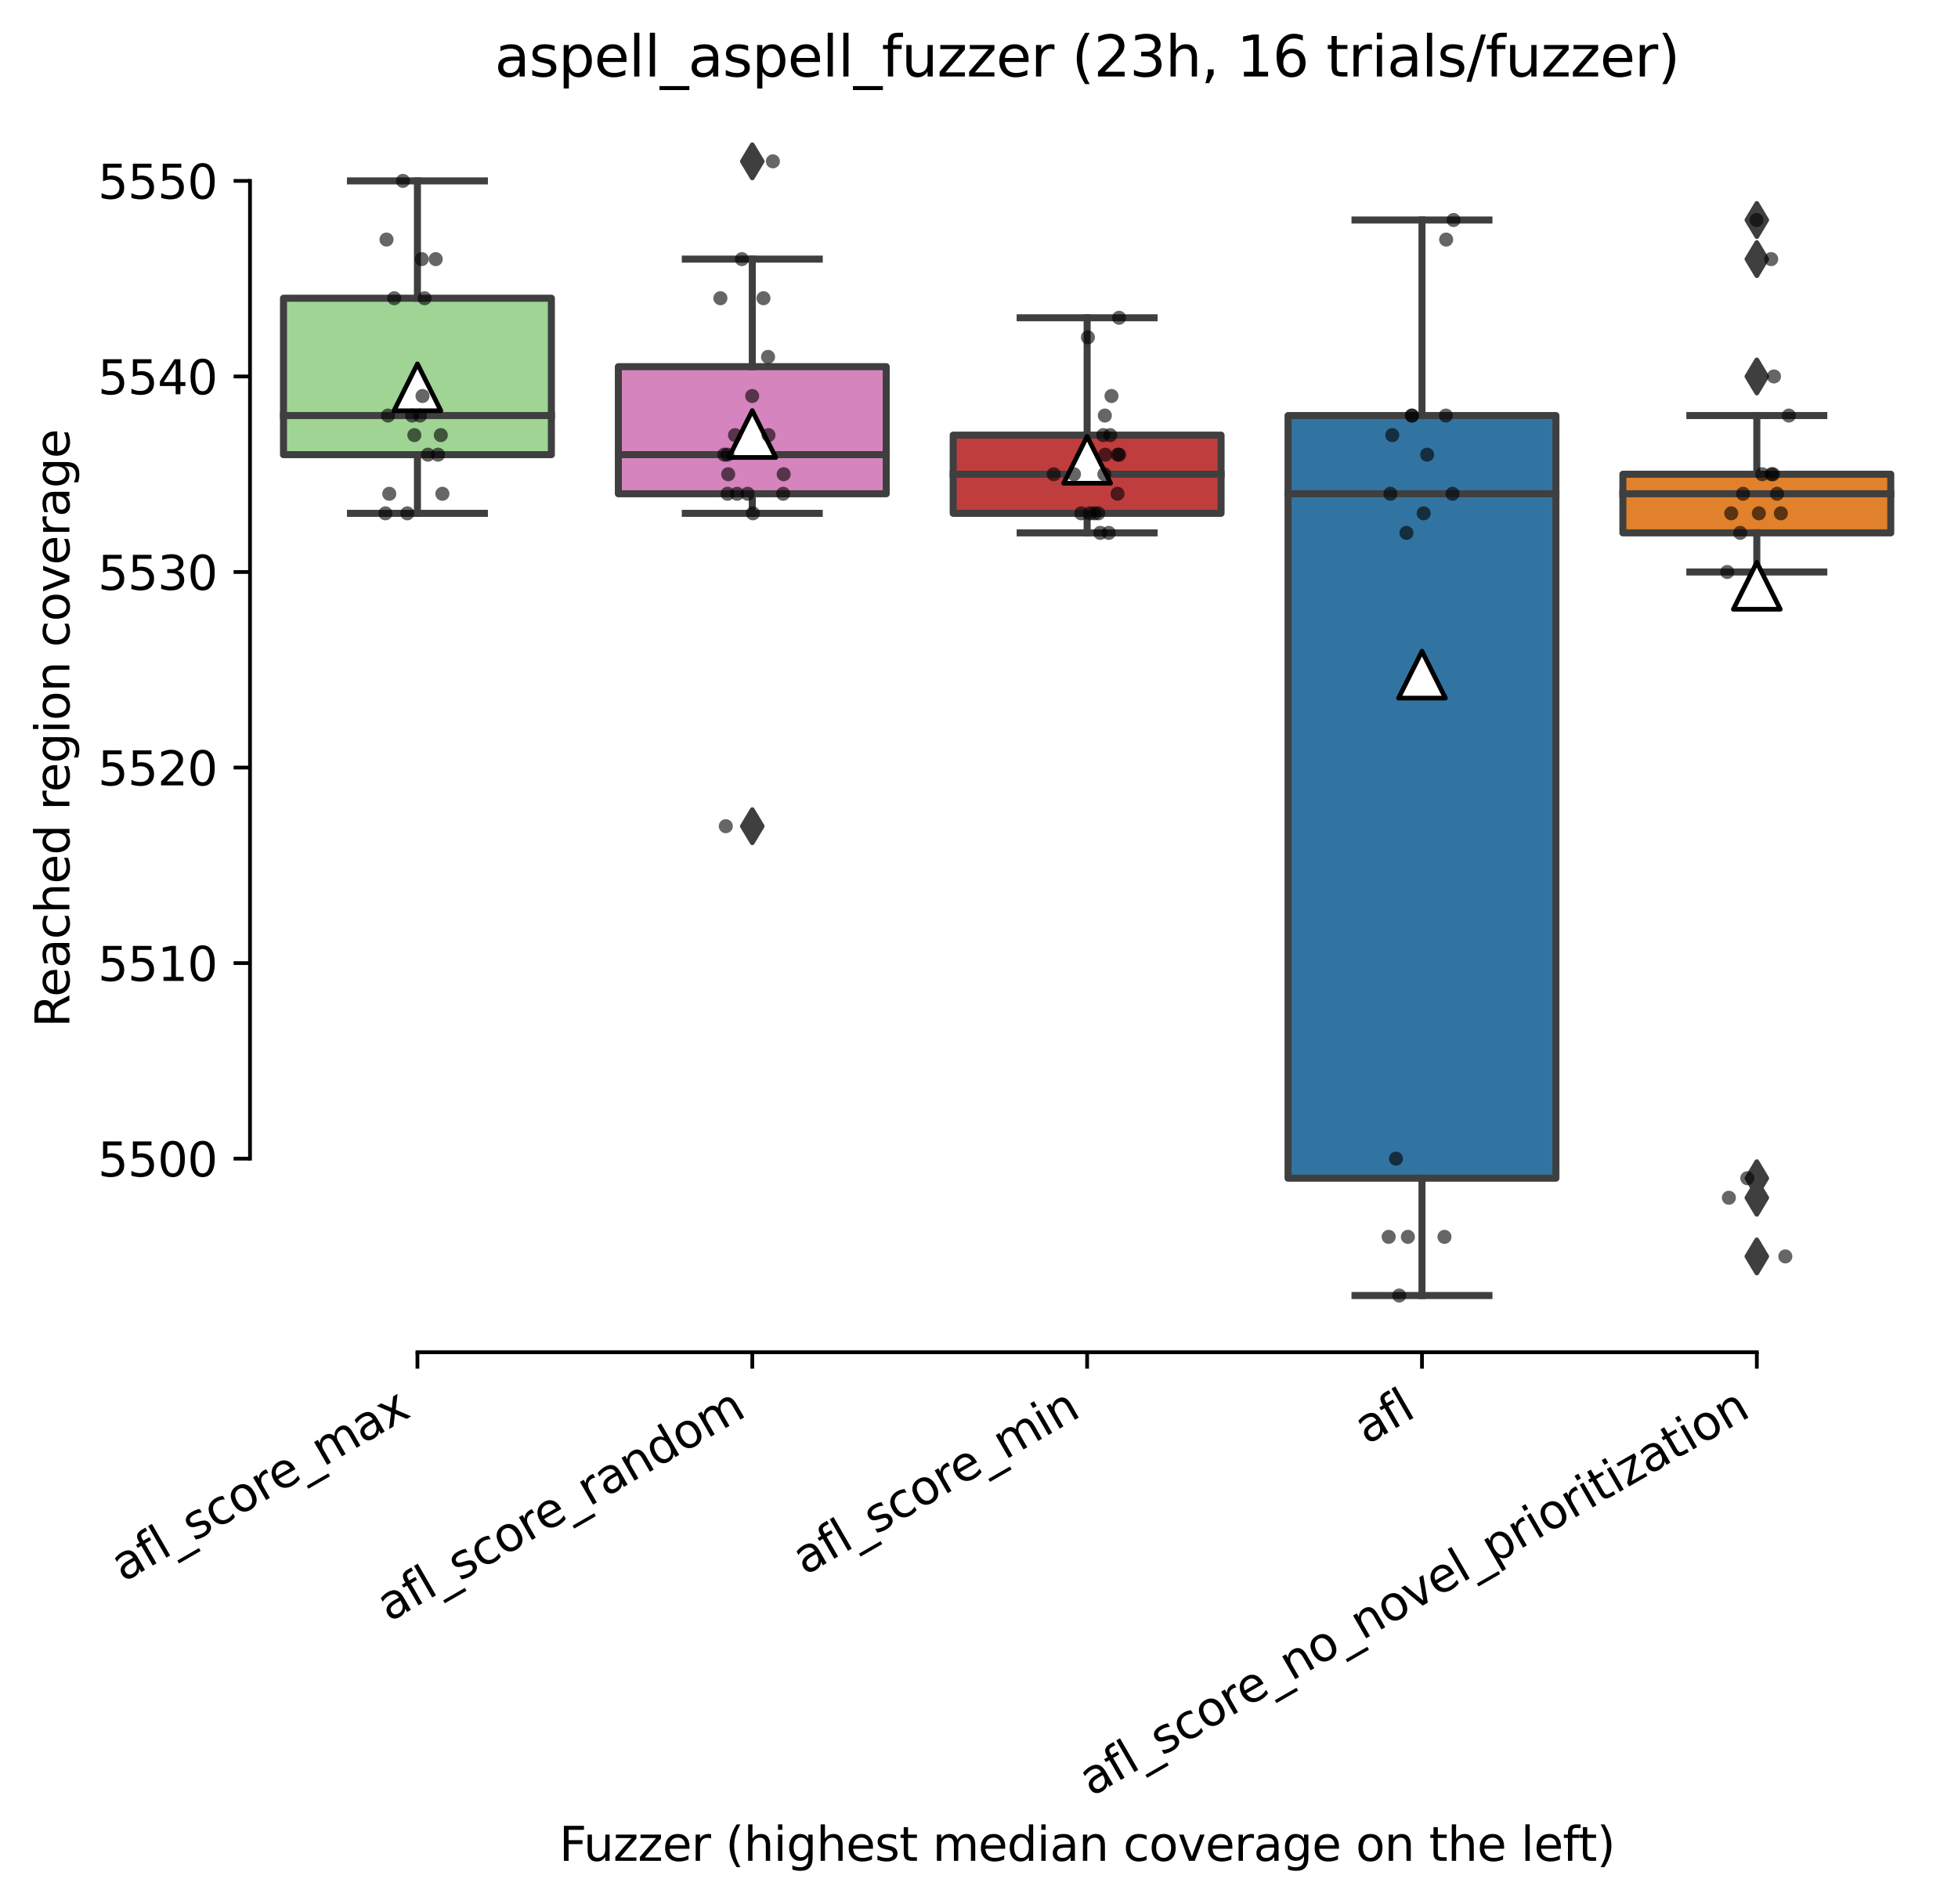 <?xml version="1.0" encoding="utf-8" standalone="no"?>
<!DOCTYPE svg PUBLIC "-//W3C//DTD SVG 1.1//EN"
  "http://www.w3.org/Graphics/SVG/1.1/DTD/svg11.dtd">
<svg height="406.195pt" version="1.1" viewBox="0 0 417.648 406.195" width="417.648pt" xmlns="http://www.w3.org/2000/svg" xmlns:xlink="http://www.w3.org/1999/xlink">
 <defs>
  <style type="text/css">*{stroke-linecap:butt;stroke-linejoin:round;}</style>
 </defs>
 <g id="figure_1">
  <g id="patch_1">
   <path d="M 0 406.195 
L 417.648 406.195 
L 417.648 0 
L 0 0 
z
" style="fill:#ffffff;"/>
  </g>
  <g id="axes_1">
   <g id="patch_2">
    <path d="M 53.328 288.43 
L 410.448 288.43 
L 410.448 22.318 
L 53.328 22.318 
z
" style="fill:#ffffff;"/>
   </g>
   <g id="patch_3">
    <path clip-path="url(#p65867d1663)" d="M 60.471 96.98 
L 117.61 96.98 
L 117.61 63.611 
L 60.471 63.611 
L 60.471 96.98 
z
" style="fill:#9fd495;stroke:#3f3f3f;stroke-linejoin:miter;stroke-width:1.5;"/>
   </g>
   <g id="patch_4">
    <path clip-path="url(#p65867d1663)" d="M 131.895 105.322 
L 189.034 105.322 
L 189.034 78.21 
L 131.895 78.21 
L 131.895 105.322 
z
" style="fill:#d684bd;stroke:#3f3f3f;stroke-linejoin:miter;stroke-width:1.5;"/>
   </g>
   <g id="patch_5">
    <path clip-path="url(#p65867d1663)" d="M 203.319 109.493 
L 260.458 109.493 
L 260.458 92.809 
L 203.319 92.809 
L 203.319 109.493 
z
" style="fill:#c03d3e;stroke:#3f3f3f;stroke-linejoin:miter;stroke-width:1.5;"/>
   </g>
   <g id="patch_6">
    <path clip-path="url(#p65867d1663)" d="M 274.743 251.308 
L 331.882 251.308 
L 331.882 88.638 
L 274.743 88.638 
L 274.743 251.308 
z
" style="fill:#3274a1;stroke:#3f3f3f;stroke-linejoin:miter;stroke-width:1.5;"/>
   </g>
   <g id="patch_7">
    <path clip-path="url(#p65867d1663)" d="M 346.167 113.664 
L 403.306 113.664 
L 403.306 101.151 
L 346.167 101.151 
L 346.167 113.664 
z
" style="fill:#e1812c;stroke:#3f3f3f;stroke-linejoin:miter;stroke-width:1.5;"/>
   </g>
   <g id="matplotlib.axis_1">
    <g id="xtick_1">
     <g id="line2d_1">
      <defs>
       <path d="M 0 0 
L 0 3.5 
" id="m4742771be0" style="stroke:#000000;stroke-width:0.8;"/>
      </defs>
      <g>
       <use style="stroke:#000000;stroke-width:0.8;" x="89.04" xlink:href="#m4742771be0" y="288.43"/>
      </g>
     </g>
     <g id="text_1">
      <!-- afl_score_max -->
      <g transform="translate(26.304 337.55)rotate(-30)scale(0.1 -0.1)">
       <defs>
        <path d="M 2194 1759 
Q 1497 1759 1228 1600 
Q 959 1441 959 1056 
Q 959 750 1161 570 
Q 1363 391 1709 391 
Q 2188 391 2477 730 
Q 2766 1069 2766 1631 
L 2766 1759 
L 2194 1759 
z
M 3341 1997 
L 3341 0 
L 2766 0 
L 2766 531 
Q 2569 213 2275 61 
Q 1981 -91 1556 -91 
Q 1019 -91 701 211 
Q 384 513 384 1019 
Q 384 1609 779 1909 
Q 1175 2209 1959 2209 
L 2766 2209 
L 2766 2266 
Q 2766 2663 2505 2880 
Q 2244 3097 1772 3097 
Q 1472 3097 1187 3025 
Q 903 2953 641 2809 
L 641 3341 
Q 956 3463 1253 3523 
Q 1550 3584 1831 3584 
Q 2591 3584 2966 3190 
Q 3341 2797 3341 1997 
z
" id="DejaVuSans-61" transform="scale(0.016)"/>
        <path d="M 2375 4863 
L 2375 4384 
L 1825 4384 
Q 1516 4384 1395 4259 
Q 1275 4134 1275 3809 
L 1275 3500 
L 2222 3500 
L 2222 3053 
L 1275 3053 
L 1275 0 
L 697 0 
L 697 3053 
L 147 3053 
L 147 3500 
L 697 3500 
L 697 3744 
Q 697 4328 969 4595 
Q 1241 4863 1831 4863 
L 2375 4863 
z
" id="DejaVuSans-66" transform="scale(0.016)"/>
        <path d="M 603 4863 
L 1178 4863 
L 1178 0 
L 603 0 
L 603 4863 
z
" id="DejaVuSans-6c" transform="scale(0.016)"/>
        <path d="M 3263 -1063 
L 3263 -1509 
L -63 -1509 
L -63 -1063 
L 3263 -1063 
z
" id="DejaVuSans-5f" transform="scale(0.016)"/>
        <path d="M 2834 3397 
L 2834 2853 
Q 2591 2978 2328 3040 
Q 2066 3103 1784 3103 
Q 1356 3103 1142 2972 
Q 928 2841 928 2578 
Q 928 2378 1081 2264 
Q 1234 2150 1697 2047 
L 1894 2003 
Q 2506 1872 2764 1633 
Q 3022 1394 3022 966 
Q 3022 478 2636 193 
Q 2250 -91 1575 -91 
Q 1294 -91 989 -36 
Q 684 19 347 128 
L 347 722 
Q 666 556 975 473 
Q 1284 391 1588 391 
Q 1994 391 2212 530 
Q 2431 669 2431 922 
Q 2431 1156 2273 1281 
Q 2116 1406 1581 1522 
L 1381 1569 
Q 847 1681 609 1914 
Q 372 2147 372 2553 
Q 372 3047 722 3315 
Q 1072 3584 1716 3584 
Q 2034 3584 2315 3537 
Q 2597 3491 2834 3397 
z
" id="DejaVuSans-73" transform="scale(0.016)"/>
        <path d="M 3122 3366 
L 3122 2828 
Q 2878 2963 2633 3030 
Q 2388 3097 2138 3097 
Q 1578 3097 1268 2742 
Q 959 2388 959 1747 
Q 959 1106 1268 751 
Q 1578 397 2138 397 
Q 2388 397 2633 464 
Q 2878 531 3122 666 
L 3122 134 
Q 2881 22 2623 -34 
Q 2366 -91 2075 -91 
Q 1284 -91 818 406 
Q 353 903 353 1747 
Q 353 2603 823 3093 
Q 1294 3584 2113 3584 
Q 2378 3584 2631 3529 
Q 2884 3475 3122 3366 
z
" id="DejaVuSans-63" transform="scale(0.016)"/>
        <path d="M 1959 3097 
Q 1497 3097 1228 2736 
Q 959 2375 959 1747 
Q 959 1119 1226 758 
Q 1494 397 1959 397 
Q 2419 397 2687 759 
Q 2956 1122 2956 1747 
Q 2956 2369 2687 2733 
Q 2419 3097 1959 3097 
z
M 1959 3584 
Q 2709 3584 3137 3096 
Q 3566 2609 3566 1747 
Q 3566 888 3137 398 
Q 2709 -91 1959 -91 
Q 1206 -91 779 398 
Q 353 888 353 1747 
Q 353 2609 779 3096 
Q 1206 3584 1959 3584 
z
" id="DejaVuSans-6f" transform="scale(0.016)"/>
        <path d="M 2631 2963 
Q 2534 3019 2420 3045 
Q 2306 3072 2169 3072 
Q 1681 3072 1420 2755 
Q 1159 2438 1159 1844 
L 1159 0 
L 581 0 
L 581 3500 
L 1159 3500 
L 1159 2956 
Q 1341 3275 1631 3429 
Q 1922 3584 2338 3584 
Q 2397 3584 2469 3576 
Q 2541 3569 2628 3553 
L 2631 2963 
z
" id="DejaVuSans-72" transform="scale(0.016)"/>
        <path d="M 3597 1894 
L 3597 1613 
L 953 1613 
Q 991 1019 1311 708 
Q 1631 397 2203 397 
Q 2534 397 2845 478 
Q 3156 559 3463 722 
L 3463 178 
Q 3153 47 2828 -22 
Q 2503 -91 2169 -91 
Q 1331 -91 842 396 
Q 353 884 353 1716 
Q 353 2575 817 3079 
Q 1281 3584 2069 3584 
Q 2775 3584 3186 3129 
Q 3597 2675 3597 1894 
z
M 3022 2063 
Q 3016 2534 2758 2815 
Q 2500 3097 2075 3097 
Q 1594 3097 1305 2825 
Q 1016 2553 972 2059 
L 3022 2063 
z
" id="DejaVuSans-65" transform="scale(0.016)"/>
        <path d="M 3328 2828 
Q 3544 3216 3844 3400 
Q 4144 3584 4550 3584 
Q 5097 3584 5394 3201 
Q 5691 2819 5691 2113 
L 5691 0 
L 5113 0 
L 5113 2094 
Q 5113 2597 4934 2840 
Q 4756 3084 4391 3084 
Q 3944 3084 3684 2787 
Q 3425 2491 3425 1978 
L 3425 0 
L 2847 0 
L 2847 2094 
Q 2847 2600 2669 2842 
Q 2491 3084 2119 3084 
Q 1678 3084 1418 2786 
Q 1159 2488 1159 1978 
L 1159 0 
L 581 0 
L 581 3500 
L 1159 3500 
L 1159 2956 
Q 1356 3278 1631 3431 
Q 1906 3584 2284 3584 
Q 2666 3584 2933 3390 
Q 3200 3197 3328 2828 
z
" id="DejaVuSans-6d" transform="scale(0.016)"/>
        <path d="M 3513 3500 
L 2247 1797 
L 3578 0 
L 2900 0 
L 1881 1375 
L 863 0 
L 184 0 
L 1544 1831 
L 300 3500 
L 978 3500 
L 1906 2253 
L 2834 3500 
L 3513 3500 
z
" id="DejaVuSans-78" transform="scale(0.016)"/>
       </defs>
       <use xlink:href="#DejaVuSans-61"/>
       <use x="61.279" xlink:href="#DejaVuSans-66"/>
       <use x="96.484" xlink:href="#DejaVuSans-6c"/>
       <use x="124.268" xlink:href="#DejaVuSans-5f"/>
       <use x="174.268" xlink:href="#DejaVuSans-73"/>
       <use x="226.367" xlink:href="#DejaVuSans-63"/>
       <use x="281.348" xlink:href="#DejaVuSans-6f"/>
       <use x="342.529" xlink:href="#DejaVuSans-72"/>
       <use x="381.393" xlink:href="#DejaVuSans-65"/>
       <use x="442.916" xlink:href="#DejaVuSans-5f"/>
       <use x="492.916" xlink:href="#DejaVuSans-6d"/>
       <use x="590.328" xlink:href="#DejaVuSans-61"/>
       <use x="651.607" xlink:href="#DejaVuSans-78"/>
      </g>
     </g>
    </g>
    <g id="xtick_2">
     <g id="line2d_2">
      <g>
       <use style="stroke:#000000;stroke-width:0.8;" x="160.464" xlink:href="#m4742771be0" y="288.43"/>
      </g>
     </g>
     <g id="text_2">
      <!-- afl_score_random -->
      <g transform="translate(83.009 346.049)rotate(-30)scale(0.1 -0.1)">
       <defs>
        <path d="M 3513 2113 
L 3513 0 
L 2938 0 
L 2938 2094 
Q 2938 2591 2744 2837 
Q 2550 3084 2163 3084 
Q 1697 3084 1428 2787 
Q 1159 2491 1159 1978 
L 1159 0 
L 581 0 
L 581 3500 
L 1159 3500 
L 1159 2956 
Q 1366 3272 1645 3428 
Q 1925 3584 2291 3584 
Q 2894 3584 3203 3211 
Q 3513 2838 3513 2113 
z
" id="DejaVuSans-6e" transform="scale(0.016)"/>
        <path d="M 2906 2969 
L 2906 4863 
L 3481 4863 
L 3481 0 
L 2906 0 
L 2906 525 
Q 2725 213 2448 61 
Q 2172 -91 1784 -91 
Q 1150 -91 751 415 
Q 353 922 353 1747 
Q 353 2572 751 3078 
Q 1150 3584 1784 3584 
Q 2172 3584 2448 3432 
Q 2725 3281 2906 2969 
z
M 947 1747 
Q 947 1113 1208 752 
Q 1469 391 1925 391 
Q 2381 391 2643 752 
Q 2906 1113 2906 1747 
Q 2906 2381 2643 2742 
Q 2381 3103 1925 3103 
Q 1469 3103 1208 2742 
Q 947 2381 947 1747 
z
" id="DejaVuSans-64" transform="scale(0.016)"/>
       </defs>
       <use xlink:href="#DejaVuSans-61"/>
       <use x="61.279" xlink:href="#DejaVuSans-66"/>
       <use x="96.484" xlink:href="#DejaVuSans-6c"/>
       <use x="124.268" xlink:href="#DejaVuSans-5f"/>
       <use x="174.268" xlink:href="#DejaVuSans-73"/>
       <use x="226.367" xlink:href="#DejaVuSans-63"/>
       <use x="281.348" xlink:href="#DejaVuSans-6f"/>
       <use x="342.529" xlink:href="#DejaVuSans-72"/>
       <use x="381.393" xlink:href="#DejaVuSans-65"/>
       <use x="442.916" xlink:href="#DejaVuSans-5f"/>
       <use x="492.916" xlink:href="#DejaVuSans-72"/>
       <use x="534.029" xlink:href="#DejaVuSans-61"/>
       <use x="595.309" xlink:href="#DejaVuSans-6e"/>
       <use x="658.688" xlink:href="#DejaVuSans-64"/>
       <use x="722.164" xlink:href="#DejaVuSans-6f"/>
       <use x="783.346" xlink:href="#DejaVuSans-6d"/>
      </g>
     </g>
    </g>
    <g id="xtick_3">
     <g id="line2d_3">
      <g>
       <use style="stroke:#000000;stroke-width:0.8;" x="231.888" xlink:href="#m4742771be0" y="288.43"/>
      </g>
     </g>
     <g id="text_3">
      <!-- afl_score_min -->
      <g transform="translate(171.691 336.085)rotate(-30)scale(0.1 -0.1)">
       <defs>
        <path d="M 603 3500 
L 1178 3500 
L 1178 0 
L 603 0 
L 603 3500 
z
M 603 4863 
L 1178 4863 
L 1178 4134 
L 603 4134 
L 603 4863 
z
" id="DejaVuSans-69" transform="scale(0.016)"/>
       </defs>
       <use xlink:href="#DejaVuSans-61"/>
       <use x="61.279" xlink:href="#DejaVuSans-66"/>
       <use x="96.484" xlink:href="#DejaVuSans-6c"/>
       <use x="124.268" xlink:href="#DejaVuSans-5f"/>
       <use x="174.268" xlink:href="#DejaVuSans-73"/>
       <use x="226.367" xlink:href="#DejaVuSans-63"/>
       <use x="281.348" xlink:href="#DejaVuSans-6f"/>
       <use x="342.529" xlink:href="#DejaVuSans-72"/>
       <use x="381.393" xlink:href="#DejaVuSans-65"/>
       <use x="442.916" xlink:href="#DejaVuSans-5f"/>
       <use x="492.916" xlink:href="#DejaVuSans-6d"/>
       <use x="590.328" xlink:href="#DejaVuSans-69"/>
       <use x="618.111" xlink:href="#DejaVuSans-6e"/>
      </g>
     </g>
    </g>
    <g id="xtick_4">
     <g id="line2d_4">
      <g>
       <use style="stroke:#000000;stroke-width:0.8;" x="303.312" xlink:href="#m4742771be0" y="288.43"/>
      </g>
     </g>
     <g id="text_4">
      <!-- afl -->
      <g transform="translate(291.511 308.224)rotate(-30)scale(0.1 -0.1)">
       <use xlink:href="#DejaVuSans-61"/>
       <use x="61.279" xlink:href="#DejaVuSans-66"/>
       <use x="96.484" xlink:href="#DejaVuSans-6c"/>
      </g>
     </g>
    </g>
    <g id="xtick_5">
     <g id="line2d_5">
      <g>
       <use style="stroke:#000000;stroke-width:0.8;" x="374.736" xlink:href="#m4742771be0" y="288.43"/>
      </g>
     </g>
     <g id="text_5">
      <!-- afl_score_no_novel_prioritization -->
      <g transform="translate(232.802 383.275)rotate(-30)scale(0.1 -0.1)">
       <defs>
        <path d="M 191 3500 
L 800 3500 
L 1894 563 
L 2988 3500 
L 3597 3500 
L 2284 0 
L 1503 0 
L 191 3500 
z
" id="DejaVuSans-76" transform="scale(0.016)"/>
        <path d="M 1159 525 
L 1159 -1331 
L 581 -1331 
L 581 3500 
L 1159 3500 
L 1159 2969 
Q 1341 3281 1617 3432 
Q 1894 3584 2278 3584 
Q 2916 3584 3314 3078 
Q 3713 2572 3713 1747 
Q 3713 922 3314 415 
Q 2916 -91 2278 -91 
Q 1894 -91 1617 61 
Q 1341 213 1159 525 
z
M 3116 1747 
Q 3116 2381 2855 2742 
Q 2594 3103 2138 3103 
Q 1681 3103 1420 2742 
Q 1159 2381 1159 1747 
Q 1159 1113 1420 752 
Q 1681 391 2138 391 
Q 2594 391 2855 752 
Q 3116 1113 3116 1747 
z
" id="DejaVuSans-70" transform="scale(0.016)"/>
        <path d="M 1172 4494 
L 1172 3500 
L 2356 3500 
L 2356 3053 
L 1172 3053 
L 1172 1153 
Q 1172 725 1289 603 
Q 1406 481 1766 481 
L 2356 481 
L 2356 0 
L 1766 0 
Q 1100 0 847 248 
Q 594 497 594 1153 
L 594 3053 
L 172 3053 
L 172 3500 
L 594 3500 
L 594 4494 
L 1172 4494 
z
" id="DejaVuSans-74" transform="scale(0.016)"/>
        <path d="M 353 3500 
L 3084 3500 
L 3084 2975 
L 922 459 
L 3084 459 
L 3084 0 
L 275 0 
L 275 525 
L 2438 3041 
L 353 3041 
L 353 3500 
z
" id="DejaVuSans-7a" transform="scale(0.016)"/>
       </defs>
       <use xlink:href="#DejaVuSans-61"/>
       <use x="61.279" xlink:href="#DejaVuSans-66"/>
       <use x="96.484" xlink:href="#DejaVuSans-6c"/>
       <use x="124.268" xlink:href="#DejaVuSans-5f"/>
       <use x="174.268" xlink:href="#DejaVuSans-73"/>
       <use x="226.367" xlink:href="#DejaVuSans-63"/>
       <use x="281.348" xlink:href="#DejaVuSans-6f"/>
       <use x="342.529" xlink:href="#DejaVuSans-72"/>
       <use x="381.393" xlink:href="#DejaVuSans-65"/>
       <use x="442.916" xlink:href="#DejaVuSans-5f"/>
       <use x="492.916" xlink:href="#DejaVuSans-6e"/>
       <use x="556.295" xlink:href="#DejaVuSans-6f"/>
       <use x="617.477" xlink:href="#DejaVuSans-5f"/>
       <use x="667.477" xlink:href="#DejaVuSans-6e"/>
       <use x="730.855" xlink:href="#DejaVuSans-6f"/>
       <use x="792.037" xlink:href="#DejaVuSans-76"/>
       <use x="851.217" xlink:href="#DejaVuSans-65"/>
       <use x="912.74" xlink:href="#DejaVuSans-6c"/>
       <use x="940.523" xlink:href="#DejaVuSans-5f"/>
       <use x="990.523" xlink:href="#DejaVuSans-70"/>
       <use x="1054" xlink:href="#DejaVuSans-72"/>
       <use x="1095.113" xlink:href="#DejaVuSans-69"/>
       <use x="1122.896" xlink:href="#DejaVuSans-6f"/>
       <use x="1184.078" xlink:href="#DejaVuSans-72"/>
       <use x="1225.191" xlink:href="#DejaVuSans-69"/>
       <use x="1252.975" xlink:href="#DejaVuSans-74"/>
       <use x="1292.184" xlink:href="#DejaVuSans-69"/>
       <use x="1319.967" xlink:href="#DejaVuSans-7a"/>
       <use x="1372.457" xlink:href="#DejaVuSans-61"/>
       <use x="1433.736" xlink:href="#DejaVuSans-74"/>
       <use x="1472.945" xlink:href="#DejaVuSans-69"/>
       <use x="1500.729" xlink:href="#DejaVuSans-6f"/>
       <use x="1561.91" xlink:href="#DejaVuSans-6e"/>
      </g>
     </g>
    </g>
    <g id="text_6">
     <!-- Fuzzer (highest median coverage on the left) -->
     <g transform="translate(119.27 396.916)scale(0.1 -0.1)">
      <defs>
       <path d="M 628 4666 
L 3309 4666 
L 3309 4134 
L 1259 4134 
L 1259 2759 
L 3109 2759 
L 3109 2228 
L 1259 2228 
L 1259 0 
L 628 0 
L 628 4666 
z
" id="DejaVuSans-46" transform="scale(0.016)"/>
       <path d="M 544 1381 
L 544 3500 
L 1119 3500 
L 1119 1403 
Q 1119 906 1312 657 
Q 1506 409 1894 409 
Q 2359 409 2629 706 
Q 2900 1003 2900 1516 
L 2900 3500 
L 3475 3500 
L 3475 0 
L 2900 0 
L 2900 538 
Q 2691 219 2414 64 
Q 2138 -91 1772 -91 
Q 1169 -91 856 284 
Q 544 659 544 1381 
z
M 1991 3584 
L 1991 3584 
z
" id="DejaVuSans-75" transform="scale(0.016)"/>
       <path id="DejaVuSans-20" transform="scale(0.016)"/>
       <path d="M 1984 4856 
Q 1566 4138 1362 3434 
Q 1159 2731 1159 2009 
Q 1159 1288 1364 580 
Q 1569 -128 1984 -844 
L 1484 -844 
Q 1016 -109 783 600 
Q 550 1309 550 2009 
Q 550 2706 781 3412 
Q 1013 4119 1484 4856 
L 1984 4856 
z
" id="DejaVuSans-28" transform="scale(0.016)"/>
       <path d="M 3513 2113 
L 3513 0 
L 2938 0 
L 2938 2094 
Q 2938 2591 2744 2837 
Q 2550 3084 2163 3084 
Q 1697 3084 1428 2787 
Q 1159 2491 1159 1978 
L 1159 0 
L 581 0 
L 581 4863 
L 1159 4863 
L 1159 2956 
Q 1366 3272 1645 3428 
Q 1925 3584 2291 3584 
Q 2894 3584 3203 3211 
Q 3513 2838 3513 2113 
z
" id="DejaVuSans-68" transform="scale(0.016)"/>
       <path d="M 2906 1791 
Q 2906 2416 2648 2759 
Q 2391 3103 1925 3103 
Q 1463 3103 1205 2759 
Q 947 2416 947 1791 
Q 947 1169 1205 825 
Q 1463 481 1925 481 
Q 2391 481 2648 825 
Q 2906 1169 2906 1791 
z
M 3481 434 
Q 3481 -459 3084 -895 
Q 2688 -1331 1869 -1331 
Q 1566 -1331 1297 -1286 
Q 1028 -1241 775 -1147 
L 775 -588 
Q 1028 -725 1275 -790 
Q 1522 -856 1778 -856 
Q 2344 -856 2625 -561 
Q 2906 -266 2906 331 
L 2906 616 
Q 2728 306 2450 153 
Q 2172 0 1784 0 
Q 1141 0 747 490 
Q 353 981 353 1791 
Q 353 2603 747 3093 
Q 1141 3584 1784 3584 
Q 2172 3584 2450 3431 
Q 2728 3278 2906 2969 
L 2906 3500 
L 3481 3500 
L 3481 434 
z
" id="DejaVuSans-67" transform="scale(0.016)"/>
       <path d="M 513 4856 
L 1013 4856 
Q 1481 4119 1714 3412 
Q 1947 2706 1947 2009 
Q 1947 1309 1714 600 
Q 1481 -109 1013 -844 
L 513 -844 
Q 928 -128 1133 580 
Q 1338 1288 1338 2009 
Q 1338 2731 1133 3434 
Q 928 4138 513 4856 
z
" id="DejaVuSans-29" transform="scale(0.016)"/>
      </defs>
      <use xlink:href="#DejaVuSans-46"/>
      <use x="52.02" xlink:href="#DejaVuSans-75"/>
      <use x="115.398" xlink:href="#DejaVuSans-7a"/>
      <use x="167.889" xlink:href="#DejaVuSans-7a"/>
      <use x="220.379" xlink:href="#DejaVuSans-65"/>
      <use x="281.902" xlink:href="#DejaVuSans-72"/>
      <use x="323.016" xlink:href="#DejaVuSans-20"/>
      <use x="354.803" xlink:href="#DejaVuSans-28"/>
      <use x="393.816" xlink:href="#DejaVuSans-68"/>
      <use x="457.195" xlink:href="#DejaVuSans-69"/>
      <use x="484.979" xlink:href="#DejaVuSans-67"/>
      <use x="548.455" xlink:href="#DejaVuSans-68"/>
      <use x="611.834" xlink:href="#DejaVuSans-65"/>
      <use x="673.357" xlink:href="#DejaVuSans-73"/>
      <use x="725.457" xlink:href="#DejaVuSans-74"/>
      <use x="764.666" xlink:href="#DejaVuSans-20"/>
      <use x="796.453" xlink:href="#DejaVuSans-6d"/>
      <use x="893.865" xlink:href="#DejaVuSans-65"/>
      <use x="955.389" xlink:href="#DejaVuSans-64"/>
      <use x="1018.865" xlink:href="#DejaVuSans-69"/>
      <use x="1046.648" xlink:href="#DejaVuSans-61"/>
      <use x="1107.928" xlink:href="#DejaVuSans-6e"/>
      <use x="1171.307" xlink:href="#DejaVuSans-20"/>
      <use x="1203.094" xlink:href="#DejaVuSans-63"/>
      <use x="1258.074" xlink:href="#DejaVuSans-6f"/>
      <use x="1319.256" xlink:href="#DejaVuSans-76"/>
      <use x="1378.436" xlink:href="#DejaVuSans-65"/>
      <use x="1439.959" xlink:href="#DejaVuSans-72"/>
      <use x="1481.072" xlink:href="#DejaVuSans-61"/>
      <use x="1542.352" xlink:href="#DejaVuSans-67"/>
      <use x="1605.828" xlink:href="#DejaVuSans-65"/>
      <use x="1667.352" xlink:href="#DejaVuSans-20"/>
      <use x="1699.139" xlink:href="#DejaVuSans-6f"/>
      <use x="1760.32" xlink:href="#DejaVuSans-6e"/>
      <use x="1823.699" xlink:href="#DejaVuSans-20"/>
      <use x="1855.486" xlink:href="#DejaVuSans-74"/>
      <use x="1894.695" xlink:href="#DejaVuSans-68"/>
      <use x="1958.074" xlink:href="#DejaVuSans-65"/>
      <use x="2019.598" xlink:href="#DejaVuSans-20"/>
      <use x="2051.385" xlink:href="#DejaVuSans-6c"/>
      <use x="2079.168" xlink:href="#DejaVuSans-65"/>
      <use x="2140.691" xlink:href="#DejaVuSans-66"/>
      <use x="2174.146" xlink:href="#DejaVuSans-74"/>
      <use x="2213.355" xlink:href="#DejaVuSans-29"/>
     </g>
    </g>
   </g>
   <g id="matplotlib.axis_2">
    <g id="ytick_1">
     <g id="line2d_6">
      <defs>
       <path d="M 0 0 
L -3.5 0 
" id="m435e0282af" style="stroke:#000000;stroke-width:0.8;"/>
      </defs>
      <g>
       <use style="stroke:#000000;stroke-width:0.8;" x="53.328" xlink:href="#m435e0282af" y="247.137"/>
      </g>
     </g>
     <g id="text_7">
      <!-- 5500 -->
      <g transform="translate(20.878 250.936)scale(0.1 -0.1)">
       <defs>
        <path d="M 691 4666 
L 3169 4666 
L 3169 4134 
L 1269 4134 
L 1269 2991 
Q 1406 3038 1543 3061 
Q 1681 3084 1819 3084 
Q 2600 3084 3056 2656 
Q 3513 2228 3513 1497 
Q 3513 744 3044 326 
Q 2575 -91 1722 -91 
Q 1428 -91 1123 -41 
Q 819 9 494 109 
L 494 744 
Q 775 591 1075 516 
Q 1375 441 1709 441 
Q 2250 441 2565 725 
Q 2881 1009 2881 1497 
Q 2881 1984 2565 2268 
Q 2250 2553 1709 2553 
Q 1456 2553 1204 2497 
Q 953 2441 691 2322 
L 691 4666 
z
" id="DejaVuSans-35" transform="scale(0.016)"/>
        <path d="M 2034 4250 
Q 1547 4250 1301 3770 
Q 1056 3291 1056 2328 
Q 1056 1369 1301 889 
Q 1547 409 2034 409 
Q 2525 409 2770 889 
Q 3016 1369 3016 2328 
Q 3016 3291 2770 3770 
Q 2525 4250 2034 4250 
z
M 2034 4750 
Q 2819 4750 3233 4129 
Q 3647 3509 3647 2328 
Q 3647 1150 3233 529 
Q 2819 -91 2034 -91 
Q 1250 -91 836 529 
Q 422 1150 422 2328 
Q 422 3509 836 4129 
Q 1250 4750 2034 4750 
z
" id="DejaVuSans-30" transform="scale(0.016)"/>
       </defs>
       <use xlink:href="#DejaVuSans-35"/>
       <use x="63.623" xlink:href="#DejaVuSans-35"/>
       <use x="127.246" xlink:href="#DejaVuSans-30"/>
       <use x="190.869" xlink:href="#DejaVuSans-30"/>
      </g>
     </g>
    </g>
    <g id="ytick_2">
     <g id="line2d_7">
      <g>
       <use style="stroke:#000000;stroke-width:0.8;" x="53.328" xlink:href="#m435e0282af" y="205.427"/>
      </g>
     </g>
     <g id="text_8">
      <!-- 5510 -->
      <g transform="translate(20.878 209.226)scale(0.1 -0.1)">
       <defs>
        <path d="M 794 531 
L 1825 531 
L 1825 4091 
L 703 3866 
L 703 4441 
L 1819 4666 
L 2450 4666 
L 2450 531 
L 3481 531 
L 3481 0 
L 794 0 
L 794 531 
z
" id="DejaVuSans-31" transform="scale(0.016)"/>
       </defs>
       <use xlink:href="#DejaVuSans-35"/>
       <use x="63.623" xlink:href="#DejaVuSans-35"/>
       <use x="127.246" xlink:href="#DejaVuSans-31"/>
       <use x="190.869" xlink:href="#DejaVuSans-30"/>
      </g>
     </g>
    </g>
    <g id="ytick_3">
     <g id="line2d_8">
      <g>
       <use style="stroke:#000000;stroke-width:0.8;" x="53.328" xlink:href="#m435e0282af" y="163.716"/>
      </g>
     </g>
     <g id="text_9">
      <!-- 5520 -->
      <g transform="translate(20.878 167.515)scale(0.1 -0.1)">
       <defs>
        <path d="M 1228 531 
L 3431 531 
L 3431 0 
L 469 0 
L 469 531 
Q 828 903 1448 1529 
Q 2069 2156 2228 2338 
Q 2531 2678 2651 2914 
Q 2772 3150 2772 3378 
Q 2772 3750 2511 3984 
Q 2250 4219 1831 4219 
Q 1534 4219 1204 4116 
Q 875 4013 500 3803 
L 500 4441 
Q 881 4594 1212 4672 
Q 1544 4750 1819 4750 
Q 2544 4750 2975 4387 
Q 3406 4025 3406 3419 
Q 3406 3131 3298 2873 
Q 3191 2616 2906 2266 
Q 2828 2175 2409 1742 
Q 1991 1309 1228 531 
z
" id="DejaVuSans-32" transform="scale(0.016)"/>
       </defs>
       <use xlink:href="#DejaVuSans-35"/>
       <use x="63.623" xlink:href="#DejaVuSans-35"/>
       <use x="127.246" xlink:href="#DejaVuSans-32"/>
       <use x="190.869" xlink:href="#DejaVuSans-30"/>
      </g>
     </g>
    </g>
    <g id="ytick_4">
     <g id="line2d_9">
      <g>
       <use style="stroke:#000000;stroke-width:0.8;" x="53.328" xlink:href="#m435e0282af" y="122.006"/>
      </g>
     </g>
     <g id="text_10">
      <!-- 5530 -->
      <g transform="translate(20.878 125.805)scale(0.1 -0.1)">
       <defs>
        <path d="M 2597 2516 
Q 3050 2419 3304 2112 
Q 3559 1806 3559 1356 
Q 3559 666 3084 287 
Q 2609 -91 1734 -91 
Q 1441 -91 1130 -33 
Q 819 25 488 141 
L 488 750 
Q 750 597 1062 519 
Q 1375 441 1716 441 
Q 2309 441 2620 675 
Q 2931 909 2931 1356 
Q 2931 1769 2642 2001 
Q 2353 2234 1838 2234 
L 1294 2234 
L 1294 2753 
L 1863 2753 
Q 2328 2753 2575 2939 
Q 2822 3125 2822 3475 
Q 2822 3834 2567 4026 
Q 2313 4219 1838 4219 
Q 1578 4219 1281 4162 
Q 984 4106 628 3988 
L 628 4550 
Q 988 4650 1302 4700 
Q 1616 4750 1894 4750 
Q 2613 4750 3031 4423 
Q 3450 4097 3450 3541 
Q 3450 3153 3228 2886 
Q 3006 2619 2597 2516 
z
" id="DejaVuSans-33" transform="scale(0.016)"/>
       </defs>
       <use xlink:href="#DejaVuSans-35"/>
       <use x="63.623" xlink:href="#DejaVuSans-35"/>
       <use x="127.246" xlink:href="#DejaVuSans-33"/>
       <use x="190.869" xlink:href="#DejaVuSans-30"/>
      </g>
     </g>
    </g>
    <g id="ytick_5">
     <g id="line2d_10">
      <g>
       <use style="stroke:#000000;stroke-width:0.8;" x="53.328" xlink:href="#m435e0282af" y="80.296"/>
      </g>
     </g>
     <g id="text_11">
      <!-- 5540 -->
      <g transform="translate(20.878 84.095)scale(0.1 -0.1)">
       <defs>
        <path d="M 2419 4116 
L 825 1625 
L 2419 1625 
L 2419 4116 
z
M 2253 4666 
L 3047 4666 
L 3047 1625 
L 3713 1625 
L 3713 1100 
L 3047 1100 
L 3047 0 
L 2419 0 
L 2419 1100 
L 313 1100 
L 313 1709 
L 2253 4666 
z
" id="DejaVuSans-34" transform="scale(0.016)"/>
       </defs>
       <use xlink:href="#DejaVuSans-35"/>
       <use x="63.623" xlink:href="#DejaVuSans-35"/>
       <use x="127.246" xlink:href="#DejaVuSans-34"/>
       <use x="190.869" xlink:href="#DejaVuSans-30"/>
      </g>
     </g>
    </g>
    <g id="ytick_6">
     <g id="line2d_11">
      <g>
       <use style="stroke:#000000;stroke-width:0.8;" x="53.328" xlink:href="#m435e0282af" y="38.585"/>
      </g>
     </g>
     <g id="text_12">
      <!-- 5550 -->
      <g transform="translate(20.878 42.384)scale(0.1 -0.1)">
       <use xlink:href="#DejaVuSans-35"/>
       <use x="63.623" xlink:href="#DejaVuSans-35"/>
       <use x="127.246" xlink:href="#DejaVuSans-35"/>
       <use x="190.869" xlink:href="#DejaVuSans-30"/>
      </g>
     </g>
    </g>
    <g id="text_13">
     <!-- Reached region coverage -->
     <g transform="translate(14.798 219.137)rotate(-90)scale(0.1 -0.1)">
      <defs>
       <path d="M 2841 2188 
Q 3044 2119 3236 1894 
Q 3428 1669 3622 1275 
L 4263 0 
L 3584 0 
L 2988 1197 
Q 2756 1666 2539 1819 
Q 2322 1972 1947 1972 
L 1259 1972 
L 1259 0 
L 628 0 
L 628 4666 
L 2053 4666 
Q 2853 4666 3247 4331 
Q 3641 3997 3641 3322 
Q 3641 2881 3436 2590 
Q 3231 2300 2841 2188 
z
M 1259 4147 
L 1259 2491 
L 2053 2491 
Q 2509 2491 2742 2702 
Q 2975 2913 2975 3322 
Q 2975 3731 2742 3939 
Q 2509 4147 2053 4147 
L 1259 4147 
z
" id="DejaVuSans-52" transform="scale(0.016)"/>
      </defs>
      <use xlink:href="#DejaVuSans-52"/>
      <use x="64.982" xlink:href="#DejaVuSans-65"/>
      <use x="126.506" xlink:href="#DejaVuSans-61"/>
      <use x="187.785" xlink:href="#DejaVuSans-63"/>
      <use x="242.766" xlink:href="#DejaVuSans-68"/>
      <use x="306.145" xlink:href="#DejaVuSans-65"/>
      <use x="367.668" xlink:href="#DejaVuSans-64"/>
      <use x="431.145" xlink:href="#DejaVuSans-20"/>
      <use x="462.932" xlink:href="#DejaVuSans-72"/>
      <use x="501.795" xlink:href="#DejaVuSans-65"/>
      <use x="563.318" xlink:href="#DejaVuSans-67"/>
      <use x="626.795" xlink:href="#DejaVuSans-69"/>
      <use x="654.578" xlink:href="#DejaVuSans-6f"/>
      <use x="715.76" xlink:href="#DejaVuSans-6e"/>
      <use x="779.139" xlink:href="#DejaVuSans-20"/>
      <use x="810.926" xlink:href="#DejaVuSans-63"/>
      <use x="865.906" xlink:href="#DejaVuSans-6f"/>
      <use x="927.088" xlink:href="#DejaVuSans-76"/>
      <use x="986.268" xlink:href="#DejaVuSans-65"/>
      <use x="1047.791" xlink:href="#DejaVuSans-72"/>
      <use x="1088.904" xlink:href="#DejaVuSans-61"/>
      <use x="1150.184" xlink:href="#DejaVuSans-67"/>
      <use x="1213.66" xlink:href="#DejaVuSans-65"/>
     </g>
    </g>
   </g>
   <g id="line2d_12">
    <path clip-path="url(#p65867d1663)" d="M 89.04 96.98 
L 89.04 109.493 
" style="fill:none;stroke:#3f3f3f;stroke-linecap:square;stroke-width:1.5;"/>
   </g>
   <g id="line2d_13">
    <path clip-path="url(#p65867d1663)" d="M 89.04 63.611 
L 89.04 38.585 
" style="fill:none;stroke:#3f3f3f;stroke-linecap:square;stroke-width:1.5;"/>
   </g>
   <g id="line2d_14">
    <path clip-path="url(#p65867d1663)" d="M 74.755 109.493 
L 103.325 109.493 
" style="fill:none;stroke:#3f3f3f;stroke-linecap:square;stroke-width:1.5;"/>
   </g>
   <g id="line2d_15">
    <path clip-path="url(#p65867d1663)" d="M 74.755 38.585 
L 103.325 38.585 
" style="fill:none;stroke:#3f3f3f;stroke-linecap:square;stroke-width:1.5;"/>
   </g>
   <g id="line2d_16"/>
   <g id="line2d_17">
    <path clip-path="url(#p65867d1663)" d="M 160.464 105.322 
L 160.464 109.493 
" style="fill:none;stroke:#3f3f3f;stroke-linecap:square;stroke-width:1.5;"/>
   </g>
   <g id="line2d_18">
    <path clip-path="url(#p65867d1663)" d="M 160.464 78.21 
L 160.464 55.269 
" style="fill:none;stroke:#3f3f3f;stroke-linecap:square;stroke-width:1.5;"/>
   </g>
   <g id="line2d_19">
    <path clip-path="url(#p65867d1663)" d="M 146.179 109.493 
L 174.749 109.493 
" style="fill:none;stroke:#3f3f3f;stroke-linecap:square;stroke-width:1.5;"/>
   </g>
   <g id="line2d_20">
    <path clip-path="url(#p65867d1663)" d="M 146.179 55.269 
L 174.749 55.269 
" style="fill:none;stroke:#3f3f3f;stroke-linecap:square;stroke-width:1.5;"/>
   </g>
   <g id="line2d_21">
    <defs>
     <path d="M -0 3.536 
L 2.121 0 
L -0 -3.536 
L -2.121 -0 
z
" id="mf38a5c7f52" style="stroke:#3f3f3f;stroke-linejoin:miter;"/>
    </defs>
    <g clip-path="url(#p65867d1663)">
     <use style="fill:#3f3f3f;stroke:#3f3f3f;stroke-linejoin:miter;" x="160.464" xlink:href="#mf38a5c7f52" y="176.229"/>
     <use style="fill:#3f3f3f;stroke:#3f3f3f;stroke-linejoin:miter;" x="160.464" xlink:href="#mf38a5c7f52" y="34.414"/>
    </g>
   </g>
   <g id="line2d_22">
    <path clip-path="url(#p65867d1663)" d="M 231.888 109.493 
L 231.888 113.664 
" style="fill:none;stroke:#3f3f3f;stroke-linecap:square;stroke-width:1.5;"/>
   </g>
   <g id="line2d_23">
    <path clip-path="url(#p65867d1663)" d="M 231.888 92.809 
L 231.888 67.782 
" style="fill:none;stroke:#3f3f3f;stroke-linecap:square;stroke-width:1.5;"/>
   </g>
   <g id="line2d_24">
    <path clip-path="url(#p65867d1663)" d="M 217.603 113.664 
L 246.173 113.664 
" style="fill:none;stroke:#3f3f3f;stroke-linecap:square;stroke-width:1.5;"/>
   </g>
   <g id="line2d_25">
    <path clip-path="url(#p65867d1663)" d="M 217.603 67.782 
L 246.173 67.782 
" style="fill:none;stroke:#3f3f3f;stroke-linecap:square;stroke-width:1.5;"/>
   </g>
   <g id="line2d_26"/>
   <g id="line2d_27">
    <path clip-path="url(#p65867d1663)" d="M 303.312 251.308 
L 303.312 276.334 
" style="fill:none;stroke:#3f3f3f;stroke-linecap:square;stroke-width:1.5;"/>
   </g>
   <g id="line2d_28">
    <path clip-path="url(#p65867d1663)" d="M 303.312 88.638 
L 303.312 46.927 
" style="fill:none;stroke:#3f3f3f;stroke-linecap:square;stroke-width:1.5;"/>
   </g>
   <g id="line2d_29">
    <path clip-path="url(#p65867d1663)" d="M 289.027 276.334 
L 317.597 276.334 
" style="fill:none;stroke:#3f3f3f;stroke-linecap:square;stroke-width:1.5;"/>
   </g>
   <g id="line2d_30">
    <path clip-path="url(#p65867d1663)" d="M 289.027 46.927 
L 317.597 46.927 
" style="fill:none;stroke:#3f3f3f;stroke-linecap:square;stroke-width:1.5;"/>
   </g>
   <g id="line2d_31"/>
   <g id="line2d_32">
    <path clip-path="url(#p65867d1663)" d="M 374.736 113.664 
L 374.736 122.006 
" style="fill:none;stroke:#3f3f3f;stroke-linecap:square;stroke-width:1.5;"/>
   </g>
   <g id="line2d_33">
    <path clip-path="url(#p65867d1663)" d="M 374.736 101.151 
L 374.736 88.638 
" style="fill:none;stroke:#3f3f3f;stroke-linecap:square;stroke-width:1.5;"/>
   </g>
   <g id="line2d_34">
    <path clip-path="url(#p65867d1663)" d="M 360.451 122.006 
L 389.021 122.006 
" style="fill:none;stroke:#3f3f3f;stroke-linecap:square;stroke-width:1.5;"/>
   </g>
   <g id="line2d_35">
    <path clip-path="url(#p65867d1663)" d="M 360.451 88.638 
L 389.021 88.638 
" style="fill:none;stroke:#3f3f3f;stroke-linecap:square;stroke-width:1.5;"/>
   </g>
   <g id="line2d_36">
    <g clip-path="url(#p65867d1663)">
     <use style="fill:#3f3f3f;stroke:#3f3f3f;stroke-linejoin:miter;" x="374.736" xlink:href="#mf38a5c7f52" y="251.308"/>
     <use style="fill:#3f3f3f;stroke:#3f3f3f;stroke-linejoin:miter;" x="374.736" xlink:href="#mf38a5c7f52" y="255.479"/>
     <use style="fill:#3f3f3f;stroke:#3f3f3f;stroke-linejoin:miter;" x="374.736" xlink:href="#mf38a5c7f52" y="267.992"/>
     <use style="fill:#3f3f3f;stroke:#3f3f3f;stroke-linejoin:miter;" x="374.736" xlink:href="#mf38a5c7f52" y="80.296"/>
     <use style="fill:#3f3f3f;stroke:#3f3f3f;stroke-linejoin:miter;" x="374.736" xlink:href="#mf38a5c7f52" y="55.269"/>
     <use style="fill:#3f3f3f;stroke:#3f3f3f;stroke-linejoin:miter;" x="374.736" xlink:href="#mf38a5c7f52" y="46.927"/>
    </g>
   </g>
   <g id="line2d_37">
    <path clip-path="url(#p65867d1663)" d="M 60.471 88.638 
L 117.61 88.638 
" style="fill:none;stroke:#3f3f3f;stroke-linecap:square;stroke-width:1.5;"/>
   </g>
   <g id="line2d_38">
    <defs>
     <path d="M 0 -5 
L -5 5 
L 5 5 
z
" id="m2ce8b3be31" style="stroke:#000000;stroke-linejoin:miter;"/>
    </defs>
    <g clip-path="url(#p65867d1663)">
     <use style="fill:#ffffff;stroke:#000000;stroke-linejoin:miter;" x="89.04" xlink:href="#m2ce8b3be31" y="82.613"/>
    </g>
   </g>
   <g id="line2d_39">
    <path clip-path="url(#p65867d1663)" d="M 131.895 96.98 
L 189.034 96.98 
" style="fill:none;stroke:#3f3f3f;stroke-linecap:square;stroke-width:1.5;"/>
   </g>
   <g id="line2d_40">
    <g clip-path="url(#p65867d1663)">
     <use style="fill:#ffffff;stroke:#000000;stroke-linejoin:miter;" x="160.464" xlink:href="#m2ce8b3be31" y="92.577"/>
    </g>
   </g>
   <g id="line2d_41">
    <path clip-path="url(#p65867d1663)" d="M 203.319 101.151 
L 260.458 101.151 
" style="fill:none;stroke:#3f3f3f;stroke-linecap:square;stroke-width:1.5;"/>
   </g>
   <g id="line2d_42">
    <g clip-path="url(#p65867d1663)">
     <use style="fill:#ffffff;stroke:#000000;stroke-linejoin:miter;" x="231.888" xlink:href="#m2ce8b3be31" y="98.077"/>
    </g>
   </g>
   <g id="line2d_43">
    <path clip-path="url(#p65867d1663)" d="M 274.743 105.322 
L 331.882 105.322 
" style="fill:none;stroke:#3f3f3f;stroke-linecap:square;stroke-width:1.5;"/>
   </g>
   <g id="line2d_44">
    <g clip-path="url(#p65867d1663)">
     <use style="fill:#ffffff;stroke:#000000;stroke-linejoin:miter;" x="303.312" xlink:href="#m2ce8b3be31" y="143.904"/>
    </g>
   </g>
   <g id="line2d_45">
    <path clip-path="url(#p65867d1663)" d="M 346.167 105.322 
L 403.306 105.322 
" style="fill:none;stroke:#3f3f3f;stroke-linecap:square;stroke-width:1.5;"/>
   </g>
   <g id="line2d_46">
    <g clip-path="url(#p65867d1663)">
     <use style="fill:#ffffff;stroke:#000000;stroke-linejoin:miter;" x="374.736" xlink:href="#m2ce8b3be31" y="124.95"/>
    </g>
   </g>
   <g id="patch_8">
    <path d="M 53.328 247.137 
L 53.328 38.585 
" style="fill:none;stroke:#000000;stroke-linecap:square;stroke-linejoin:miter;stroke-width:0.8;"/>
   </g>
   <g id="patch_9">
    <path d="M 89.04 288.43 
L 374.736 288.43 
" style="fill:none;stroke:#000000;stroke-linecap:square;stroke-linejoin:miter;stroke-width:0.8;"/>
   </g>
   <g id="PathCollection_1">
    <defs>
     <path d="M 0 1.5 
C 0.398 1.5 0.779 1.342 1.061 1.061 
C 1.342 0.779 1.5 0.398 1.5 -0 
C 1.5 -0.398 1.342 -0.779 1.061 -1.061 
C 0.779 -1.342 0.398 -1.5 0 -1.5 
C -0.398 -1.5 -0.779 -1.342 -1.061 -1.061 
C -1.342 -0.779 -1.5 -0.398 -1.5 0 
C -1.5 0.398 -1.342 0.779 -1.061 1.061 
C -0.779 1.342 -0.398 1.5 0 1.5 
z
" id="C0_0_823a914500"/>
    </defs>
    <g clip-path="url(#p65867d1663)">
     <use style="fill-opacity:0.6;" x="94.367" xlink:href="#C0_0_823a914500" y="105.322"/>
    </g>
    <g clip-path="url(#p65867d1663)">
     <use style="fill-opacity:0.6;" x="82.443" xlink:href="#C0_0_823a914500" y="51.098"/>
    </g>
    <g clip-path="url(#p65867d1663)">
     <use style="fill-opacity:0.6;" x="88.38" xlink:href="#C0_0_823a914500" y="92.809"/>
    </g>
    <g clip-path="url(#p65867d1663)">
     <use style="fill-opacity:0.6;" x="92.939" xlink:href="#C0_0_823a914500" y="55.269"/>
    </g>
    <g clip-path="url(#p65867d1663)">
     <use style="fill-opacity:0.6;" x="93.433" xlink:href="#C0_0_823a914500" y="96.98"/>
    </g>
    <g clip-path="url(#p65867d1663)">
     <use style="fill-opacity:0.6;" x="89.957" xlink:href="#C0_0_823a914500" y="55.269"/>
    </g>
    <g clip-path="url(#p65867d1663)">
     <use style="fill-opacity:0.6;" x="86.877" xlink:href="#C0_0_823a914500" y="109.493"/>
    </g>
    <g clip-path="url(#p65867d1663)">
     <use style="fill-opacity:0.6;" x="87.901" xlink:href="#C0_0_823a914500" y="88.638"/>
    </g>
    <g clip-path="url(#p65867d1663)">
     <use style="fill-opacity:0.6;" x="91.268" xlink:href="#C0_0_823a914500" y="96.98"/>
    </g>
    <g clip-path="url(#p65867d1663)">
     <use style="fill-opacity:0.6;" x="82.76" xlink:href="#C0_0_823a914500" y="88.638"/>
    </g>
    <g clip-path="url(#p65867d1663)">
     <use style="fill-opacity:0.6;" x="90.565" xlink:href="#C0_0_823a914500" y="63.611"/>
    </g>
    <g clip-path="url(#p65867d1663)">
     <use style="fill-opacity:0.6;" x="84.089" xlink:href="#C0_0_823a914500" y="63.611"/>
    </g>
    <g clip-path="url(#p65867d1663)">
     <use style="fill-opacity:0.6;" x="83.033" xlink:href="#C0_0_823a914500" y="105.322"/>
    </g>
    <g clip-path="url(#p65867d1663)">
     <use style="fill-opacity:0.6;" x="94.024" xlink:href="#C0_0_823a914500" y="92.809"/>
    </g>
    <g clip-path="url(#p65867d1663)">
     <use style="fill-opacity:0.6;" x="82.211" xlink:href="#C0_0_823a914500" y="109.493"/>
    </g>
    <g clip-path="url(#p65867d1663)">
     <use style="fill-opacity:0.6;" x="90.125" xlink:href="#C0_0_823a914500" y="84.467"/>
    </g>
    <g clip-path="url(#p65867d1663)">
     <use style="fill-opacity:0.6;" x="89.588" xlink:href="#C0_0_823a914500" y="88.638"/>
    </g>
    <g clip-path="url(#p65867d1663)">
     <use style="fill-opacity:0.6;" x="85.945" xlink:href="#C0_0_823a914500" y="38.585"/>
    </g>
   </g>
   <g id="PathCollection_2">
    <defs>
     <path d="M 0 1.5 
C 0.398 1.5 0.779 1.342 1.061 1.061 
C 1.342 0.779 1.5 0.398 1.5 -0 
C 1.5 -0.398 1.342 -0.779 1.061 -1.061 
C 0.779 -1.342 0.398 -1.5 0 -1.5 
C -0.398 -1.5 -0.779 -1.342 -1.061 -1.061 
C -1.342 -0.779 -1.5 -0.398 -1.5 0 
C -1.5 0.398 -1.342 0.779 -1.061 1.061 
C -0.779 1.342 -0.398 1.5 0 1.5 
z
" id="C1_0_1773ce2797"/>
    </defs>
    <g clip-path="url(#p65867d1663)">
     <use style="fill-opacity:0.6;" x="163.915" xlink:href="#C1_0_1773ce2797" y="92.809"/>
    </g>
    <g clip-path="url(#p65867d1663)">
     <use style="fill-opacity:0.6;" x="167.048" xlink:href="#C1_0_1773ce2797" y="105.322"/>
    </g>
    <g clip-path="url(#p65867d1663)">
     <use style="fill-opacity:0.6;" x="158.244" xlink:href="#C1_0_1773ce2797" y="55.269"/>
    </g>
    <g clip-path="url(#p65867d1663)">
     <use style="fill-opacity:0.6;" x="167.157" xlink:href="#C1_0_1773ce2797" y="101.151"/>
    </g>
    <g clip-path="url(#p65867d1663)">
     <use style="fill-opacity:0.6;" x="160.6" xlink:href="#C1_0_1773ce2797" y="109.493"/>
    </g>
    <g clip-path="url(#p65867d1663)">
     <use style="fill-opacity:0.6;" x="160.442" xlink:href="#C1_0_1773ce2797" y="84.467"/>
    </g>
    <g clip-path="url(#p65867d1663)">
     <use style="fill-opacity:0.6;" x="159.482" xlink:href="#C1_0_1773ce2797" y="105.322"/>
    </g>
    <g clip-path="url(#p65867d1663)">
     <use style="fill-opacity:0.6;" x="155.328" xlink:href="#C1_0_1773ce2797" y="101.151"/>
    </g>
    <g clip-path="url(#p65867d1663)">
     <use style="fill-opacity:0.6;" x="153.662" xlink:href="#C1_0_1773ce2797" y="63.611"/>
    </g>
    <g clip-path="url(#p65867d1663)">
     <use style="fill-opacity:0.6;" x="154.501" xlink:href="#C1_0_1773ce2797" y="96.98"/>
    </g>
    <g clip-path="url(#p65867d1663)">
     <use style="fill-opacity:0.6;" x="155.19" xlink:href="#C1_0_1773ce2797" y="105.322"/>
    </g>
    <g clip-path="url(#p65867d1663)">
     <use style="fill-opacity:0.6;" x="156.781" xlink:href="#C1_0_1773ce2797" y="92.809"/>
    </g>
    <g clip-path="url(#p65867d1663)">
     <use style="fill-opacity:0.6;" x="155.167" xlink:href="#C1_0_1773ce2797" y="96.98"/>
    </g>
    <g clip-path="url(#p65867d1663)">
     <use style="fill-opacity:0.6;" x="163.826" xlink:href="#C1_0_1773ce2797" y="76.124"/>
    </g>
    <g clip-path="url(#p65867d1663)">
     <use style="fill-opacity:0.6;" x="157.237" xlink:href="#C1_0_1773ce2797" y="105.322"/>
    </g>
    <g clip-path="url(#p65867d1663)">
     <use style="fill-opacity:0.6;" x="164.861" xlink:href="#C1_0_1773ce2797" y="34.414"/>
    </g>
    <g clip-path="url(#p65867d1663)">
     <use style="fill-opacity:0.6;" x="154.817" xlink:href="#C1_0_1773ce2797" y="176.229"/>
    </g>
    <g clip-path="url(#p65867d1663)">
     <use style="fill-opacity:0.6;" x="162.848" xlink:href="#C1_0_1773ce2797" y="63.611"/>
    </g>
   </g>
   <g id="PathCollection_3">
    <defs>
     <path d="M 0 1.5 
C 0.398 1.5 0.779 1.342 1.061 1.061 
C 1.342 0.779 1.5 0.398 1.5 -0 
C 1.5 -0.398 1.342 -0.779 1.061 -1.061 
C 0.779 -1.342 0.398 -1.5 0 -1.5 
C -0.398 -1.5 -0.779 -1.342 -1.061 -1.061 
C -1.342 -0.779 -1.5 -0.398 -1.5 0 
C -1.5 0.398 -1.342 0.779 -1.061 1.061 
C -0.779 1.342 -0.398 1.5 0 1.5 
z
" id="C2_0_0d099af8b9"/>
    </defs>
    <g clip-path="url(#p65867d1663)">
     <use style="fill-opacity:0.6;" x="230.622" xlink:href="#C2_0_0d099af8b9" y="109.493"/>
    </g>
    <g clip-path="url(#p65867d1663)">
     <use style="fill-opacity:0.6;" x="234.686" xlink:href="#C2_0_0d099af8b9" y="113.664"/>
    </g>
    <g clip-path="url(#p65867d1663)">
     <use style="fill-opacity:0.6;" x="235.667" xlink:href="#C2_0_0d099af8b9" y="88.638"/>
    </g>
    <g clip-path="url(#p65867d1663)">
     <use style="fill-opacity:0.6;" x="236.815" xlink:href="#C2_0_0d099af8b9" y="92.809"/>
    </g>
    <g clip-path="url(#p65867d1663)">
     <use style="fill-opacity:0.6;" x="224.757" xlink:href="#C2_0_0d099af8b9" y="101.151"/>
    </g>
    <g clip-path="url(#p65867d1663)">
     <use style="fill-opacity:0.6;" x="238.426" xlink:href="#C2_0_0d099af8b9" y="96.98"/>
    </g>
    <g clip-path="url(#p65867d1663)">
     <use style="fill-opacity:0.6;" x="232.056" xlink:href="#C2_0_0d099af8b9" y="71.953"/>
    </g>
    <g clip-path="url(#p65867d1663)">
     <use style="fill-opacity:0.6;" x="235.328" xlink:href="#C2_0_0d099af8b9" y="92.809"/>
    </g>
    <g clip-path="url(#p65867d1663)">
     <use style="fill-opacity:0.6;" x="233.469" xlink:href="#C2_0_0d099af8b9" y="109.493"/>
    </g>
    <g clip-path="url(#p65867d1663)">
     <use style="fill-opacity:0.6;" x="232.48" xlink:href="#C2_0_0d099af8b9" y="109.493"/>
    </g>
    <g clip-path="url(#p65867d1663)">
     <use style="fill-opacity:0.6;" x="238.743" xlink:href="#C2_0_0d099af8b9" y="96.98"/>
    </g>
    <g clip-path="url(#p65867d1663)">
     <use style="fill-opacity:0.6;" x="238.704" xlink:href="#C2_0_0d099af8b9" y="67.782"/>
    </g>
    <g clip-path="url(#p65867d1663)">
     <use style="fill-opacity:0.6;" x="237.085" xlink:href="#C2_0_0d099af8b9" y="84.467"/>
    </g>
    <g clip-path="url(#p65867d1663)">
     <use style="fill-opacity:0.6;" x="235.563" xlink:href="#C2_0_0d099af8b9" y="101.151"/>
    </g>
    <g clip-path="url(#p65867d1663)">
     <use style="fill-opacity:0.6;" x="238.378" xlink:href="#C2_0_0d099af8b9" y="105.322"/>
    </g>
    <g clip-path="url(#p65867d1663)">
     <use style="fill-opacity:0.6;" x="235.758" xlink:href="#C2_0_0d099af8b9" y="96.98"/>
    </g>
    <g clip-path="url(#p65867d1663)">
     <use style="fill-opacity:0.6;" x="234.264" xlink:href="#C2_0_0d099af8b9" y="109.493"/>
    </g>
    <g clip-path="url(#p65867d1663)">
     <use style="fill-opacity:0.6;" x="229.083" xlink:href="#C2_0_0d099af8b9" y="101.151"/>
    </g>
    <g clip-path="url(#p65867d1663)">
     <use style="fill-opacity:0.6;" x="236.508" xlink:href="#C2_0_0d099af8b9" y="113.664"/>
    </g>
   </g>
   <g id="PathCollection_4">
    <defs>
     <path d="M 0 1.5 
C 0.398 1.5 0.779 1.342 1.061 1.061 
C 1.342 0.779 1.5 0.398 1.5 -0 
C 1.5 -0.398 1.342 -0.779 1.061 -1.061 
C 0.779 -1.342 0.398 -1.5 0 -1.5 
C -0.398 -1.5 -0.779 -1.342 -1.061 -1.061 
C -1.342 -0.779 -1.5 -0.398 -1.5 0 
C -1.5 0.398 -1.342 0.779 -1.061 1.061 
C -0.779 1.342 -0.398 1.5 0 1.5 
z
" id="C3_0_b4120362fe"/>
    </defs>
    <g clip-path="url(#p65867d1663)">
     <use style="fill-opacity:0.6;" x="308.112" xlink:href="#C3_0_b4120362fe" y="263.821"/>
    </g>
    <g clip-path="url(#p65867d1663)">
     <use style="fill-opacity:0.6;" x="301.178" xlink:href="#C3_0_b4120362fe" y="88.638"/>
    </g>
    <g clip-path="url(#p65867d1663)">
     <use style="fill-opacity:0.6;" x="308.47" xlink:href="#C3_0_b4120362fe" y="51.098"/>
    </g>
    <g clip-path="url(#p65867d1663)">
     <use style="fill-opacity:0.6;" x="308.411" xlink:href="#C3_0_b4120362fe" y="88.638"/>
    </g>
    <g clip-path="url(#p65867d1663)">
     <use style="fill-opacity:0.6;" x="296.977" xlink:href="#C3_0_b4120362fe" y="92.809"/>
    </g>
    <g clip-path="url(#p65867d1663)">
     <use style="fill-opacity:0.6;" x="303.671" xlink:href="#C3_0_b4120362fe" y="109.493"/>
    </g>
    <g clip-path="url(#p65867d1663)">
     <use style="fill-opacity:0.6;" x="304.411" xlink:href="#C3_0_b4120362fe" y="96.98"/>
    </g>
    <g clip-path="url(#p65867d1663)">
     <use style="fill-opacity:0.6;" x="296.211" xlink:href="#C3_0_b4120362fe" y="263.821"/>
    </g>
    <g clip-path="url(#p65867d1663)">
     <use style="fill-opacity:0.6;" x="310.042" xlink:href="#C3_0_b4120362fe" y="46.927"/>
    </g>
    <g clip-path="url(#p65867d1663)">
     <use style="fill-opacity:0.6;" x="309.831" xlink:href="#C3_0_b4120362fe" y="105.322"/>
    </g>
    <g clip-path="url(#p65867d1663)">
     <use style="fill-opacity:0.6;" x="297.764" xlink:href="#C3_0_b4120362fe" y="247.137"/>
    </g>
    <g clip-path="url(#p65867d1663)">
     <use style="fill-opacity:0.6;" x="296.586" xlink:href="#C3_0_b4120362fe" y="105.322"/>
    </g>
    <g clip-path="url(#p65867d1663)">
     <use style="fill-opacity:0.6;" x="301.14" xlink:href="#C3_0_b4120362fe" y="88.638"/>
    </g>
    <g clip-path="url(#p65867d1663)">
     <use style="fill-opacity:0.6;" x="300.007" xlink:href="#C3_0_b4120362fe" y="113.664"/>
    </g>
    <g clip-path="url(#p65867d1663)">
     <use style="fill-opacity:0.6;" x="298.456" xlink:href="#C3_0_b4120362fe" y="276.334"/>
    </g>
    <g clip-path="url(#p65867d1663)">
     <use style="fill-opacity:0.6;" x="300.309" xlink:href="#C3_0_b4120362fe" y="263.821"/>
    </g>
   </g>
   <g id="PathCollection_5">
    <defs>
     <path d="M 0 1.5 
C 0.398 1.5 0.779 1.342 1.061 1.061 
C 1.342 0.779 1.5 0.398 1.5 -0 
C 1.5 -0.398 1.342 -0.779 1.061 -1.061 
C 0.779 -1.342 0.398 -1.5 0 -1.5 
C -0.398 -1.5 -0.779 -1.342 -1.061 -1.061 
C -1.342 -0.779 -1.5 -0.398 -1.5 0 
C -1.5 0.398 -1.342 0.779 -1.061 1.061 
C -0.779 1.342 -0.398 1.5 0 1.5 
z
" id="C4_0_90ef688e9d"/>
    </defs>
    <g clip-path="url(#p65867d1663)">
     <use style="fill-opacity:0.6;" x="377.876" xlink:href="#C4_0_90ef688e9d" y="101.151"/>
    </g>
    <g clip-path="url(#p65867d1663)">
     <use style="fill-opacity:0.6;" x="375.172" xlink:href="#C4_0_90ef688e9d" y="109.493"/>
    </g>
    <g clip-path="url(#p65867d1663)">
     <use style="fill-opacity:0.6;" x="379.059" xlink:href="#C4_0_90ef688e9d" y="105.322"/>
    </g>
    <g clip-path="url(#p65867d1663)">
     <use style="fill-opacity:0.6;" x="378.391" xlink:href="#C4_0_90ef688e9d" y="80.296"/>
    </g>
    <g clip-path="url(#p65867d1663)">
     <use style="fill-opacity:0.6;" x="377.802" xlink:href="#C4_0_90ef688e9d" y="55.269"/>
    </g>
    <g clip-path="url(#p65867d1663)">
     <use style="fill-opacity:0.6;" x="379.867" xlink:href="#C4_0_90ef688e9d" y="109.493"/>
    </g>
    <g clip-path="url(#p65867d1663)">
     <use style="fill-opacity:0.6;" x="368.423" xlink:href="#C4_0_90ef688e9d" y="122.006"/>
    </g>
    <g clip-path="url(#p65867d1663)">
     <use style="fill-opacity:0.6;" x="372.701" xlink:href="#C4_0_90ef688e9d" y="251.308"/>
    </g>
    <g clip-path="url(#p65867d1663)">
     <use style="fill-opacity:0.6;" x="375.876" xlink:href="#C4_0_90ef688e9d" y="101.151"/>
    </g>
    <g clip-path="url(#p65867d1663)">
     <use style="fill-opacity:0.6;" x="368.776" xlink:href="#C4_0_90ef688e9d" y="255.479"/>
    </g>
    <g clip-path="url(#p65867d1663)">
     <use style="fill-opacity:0.6;" x="380.815" xlink:href="#C4_0_90ef688e9d" y="267.992"/>
    </g>
    <g clip-path="url(#p65867d1663)">
     <use style="fill-opacity:0.6;" x="378.185" xlink:href="#C4_0_90ef688e9d" y="101.151"/>
    </g>
    <g clip-path="url(#p65867d1663)">
     <use style="fill-opacity:0.6;" x="371.802" xlink:href="#C4_0_90ef688e9d" y="105.322"/>
    </g>
    <g clip-path="url(#p65867d1663)">
     <use style="fill-opacity:0.6;" x="381.569" xlink:href="#C4_0_90ef688e9d" y="88.638"/>
    </g>
    <g clip-path="url(#p65867d1663)">
     <use style="fill-opacity:0.6;" x="371.187" xlink:href="#C4_0_90ef688e9d" y="113.664"/>
    </g>
    <g clip-path="url(#p65867d1663)">
     <use style="fill-opacity:0.6;" x="369.276" xlink:href="#C4_0_90ef688e9d" y="109.493"/>
    </g>
    <g clip-path="url(#p65867d1663)">
     <use style="fill-opacity:0.6;" x="374.678" xlink:href="#C4_0_90ef688e9d" y="46.927"/>
    </g>
   </g>
   <g id="text_14">
    <!-- aspell_aspell_fuzzer (23h, 16 trials/fuzzer) -->
    <g transform="translate(105.513 16.318)scale(0.12 -0.12)">
     <defs>
      <path d="M 750 794 
L 1409 794 
L 1409 256 
L 897 -744 
L 494 -744 
L 750 256 
L 750 794 
z
" id="DejaVuSans-2c" transform="scale(0.016)"/>
      <path d="M 2113 2584 
Q 1688 2584 1439 2293 
Q 1191 2003 1191 1497 
Q 1191 994 1439 701 
Q 1688 409 2113 409 
Q 2538 409 2786 701 
Q 3034 994 3034 1497 
Q 3034 2003 2786 2293 
Q 2538 2584 2113 2584 
z
M 3366 4563 
L 3366 3988 
Q 3128 4100 2886 4159 
Q 2644 4219 2406 4219 
Q 1781 4219 1451 3797 
Q 1122 3375 1075 2522 
Q 1259 2794 1537 2939 
Q 1816 3084 2150 3084 
Q 2853 3084 3261 2657 
Q 3669 2231 3669 1497 
Q 3669 778 3244 343 
Q 2819 -91 2113 -91 
Q 1303 -91 875 529 
Q 447 1150 447 2328 
Q 447 3434 972 4092 
Q 1497 4750 2381 4750 
Q 2619 4750 2861 4703 
Q 3103 4656 3366 4563 
z
" id="DejaVuSans-36" transform="scale(0.016)"/>
      <path d="M 1625 4666 
L 2156 4666 
L 531 -594 
L 0 -594 
L 1625 4666 
z
" id="DejaVuSans-2f" transform="scale(0.016)"/>
     </defs>
     <use xlink:href="#DejaVuSans-61"/>
     <use x="61.279" xlink:href="#DejaVuSans-73"/>
     <use x="113.379" xlink:href="#DejaVuSans-70"/>
     <use x="176.855" xlink:href="#DejaVuSans-65"/>
     <use x="238.379" xlink:href="#DejaVuSans-6c"/>
     <use x="266.162" xlink:href="#DejaVuSans-6c"/>
     <use x="293.945" xlink:href="#DejaVuSans-5f"/>
     <use x="343.945" xlink:href="#DejaVuSans-61"/>
     <use x="405.225" xlink:href="#DejaVuSans-73"/>
     <use x="457.324" xlink:href="#DejaVuSans-70"/>
     <use x="520.801" xlink:href="#DejaVuSans-65"/>
     <use x="582.324" xlink:href="#DejaVuSans-6c"/>
     <use x="610.107" xlink:href="#DejaVuSans-6c"/>
     <use x="637.891" xlink:href="#DejaVuSans-5f"/>
     <use x="687.891" xlink:href="#DejaVuSans-66"/>
     <use x="723.096" xlink:href="#DejaVuSans-75"/>
     <use x="786.475" xlink:href="#DejaVuSans-7a"/>
     <use x="838.965" xlink:href="#DejaVuSans-7a"/>
     <use x="891.455" xlink:href="#DejaVuSans-65"/>
     <use x="952.979" xlink:href="#DejaVuSans-72"/>
     <use x="994.092" xlink:href="#DejaVuSans-20"/>
     <use x="1025.879" xlink:href="#DejaVuSans-28"/>
     <use x="1064.893" xlink:href="#DejaVuSans-32"/>
     <use x="1128.516" xlink:href="#DejaVuSans-33"/>
     <use x="1192.139" xlink:href="#DejaVuSans-68"/>
     <use x="1255.518" xlink:href="#DejaVuSans-2c"/>
     <use x="1287.305" xlink:href="#DejaVuSans-20"/>
     <use x="1319.092" xlink:href="#DejaVuSans-31"/>
     <use x="1382.715" xlink:href="#DejaVuSans-36"/>
     <use x="1446.338" xlink:href="#DejaVuSans-20"/>
     <use x="1478.125" xlink:href="#DejaVuSans-74"/>
     <use x="1517.334" xlink:href="#DejaVuSans-72"/>
     <use x="1558.447" xlink:href="#DejaVuSans-69"/>
     <use x="1586.23" xlink:href="#DejaVuSans-61"/>
     <use x="1647.51" xlink:href="#DejaVuSans-6c"/>
     <use x="1675.293" xlink:href="#DejaVuSans-73"/>
     <use x="1727.393" xlink:href="#DejaVuSans-2f"/>
     <use x="1761.084" xlink:href="#DejaVuSans-66"/>
     <use x="1796.289" xlink:href="#DejaVuSans-75"/>
     <use x="1859.668" xlink:href="#DejaVuSans-7a"/>
     <use x="1912.158" xlink:href="#DejaVuSans-7a"/>
     <use x="1964.648" xlink:href="#DejaVuSans-65"/>
     <use x="2026.172" xlink:href="#DejaVuSans-72"/>
     <use x="2067.285" xlink:href="#DejaVuSans-29"/>
    </g>
   </g>
  </g>
 </g>
 <defs>
  <clipPath id="p65867d1663">
   <rect height="266.112" width="357.12" x="53.328" y="22.318"/>
  </clipPath>
 </defs>
</svg>

